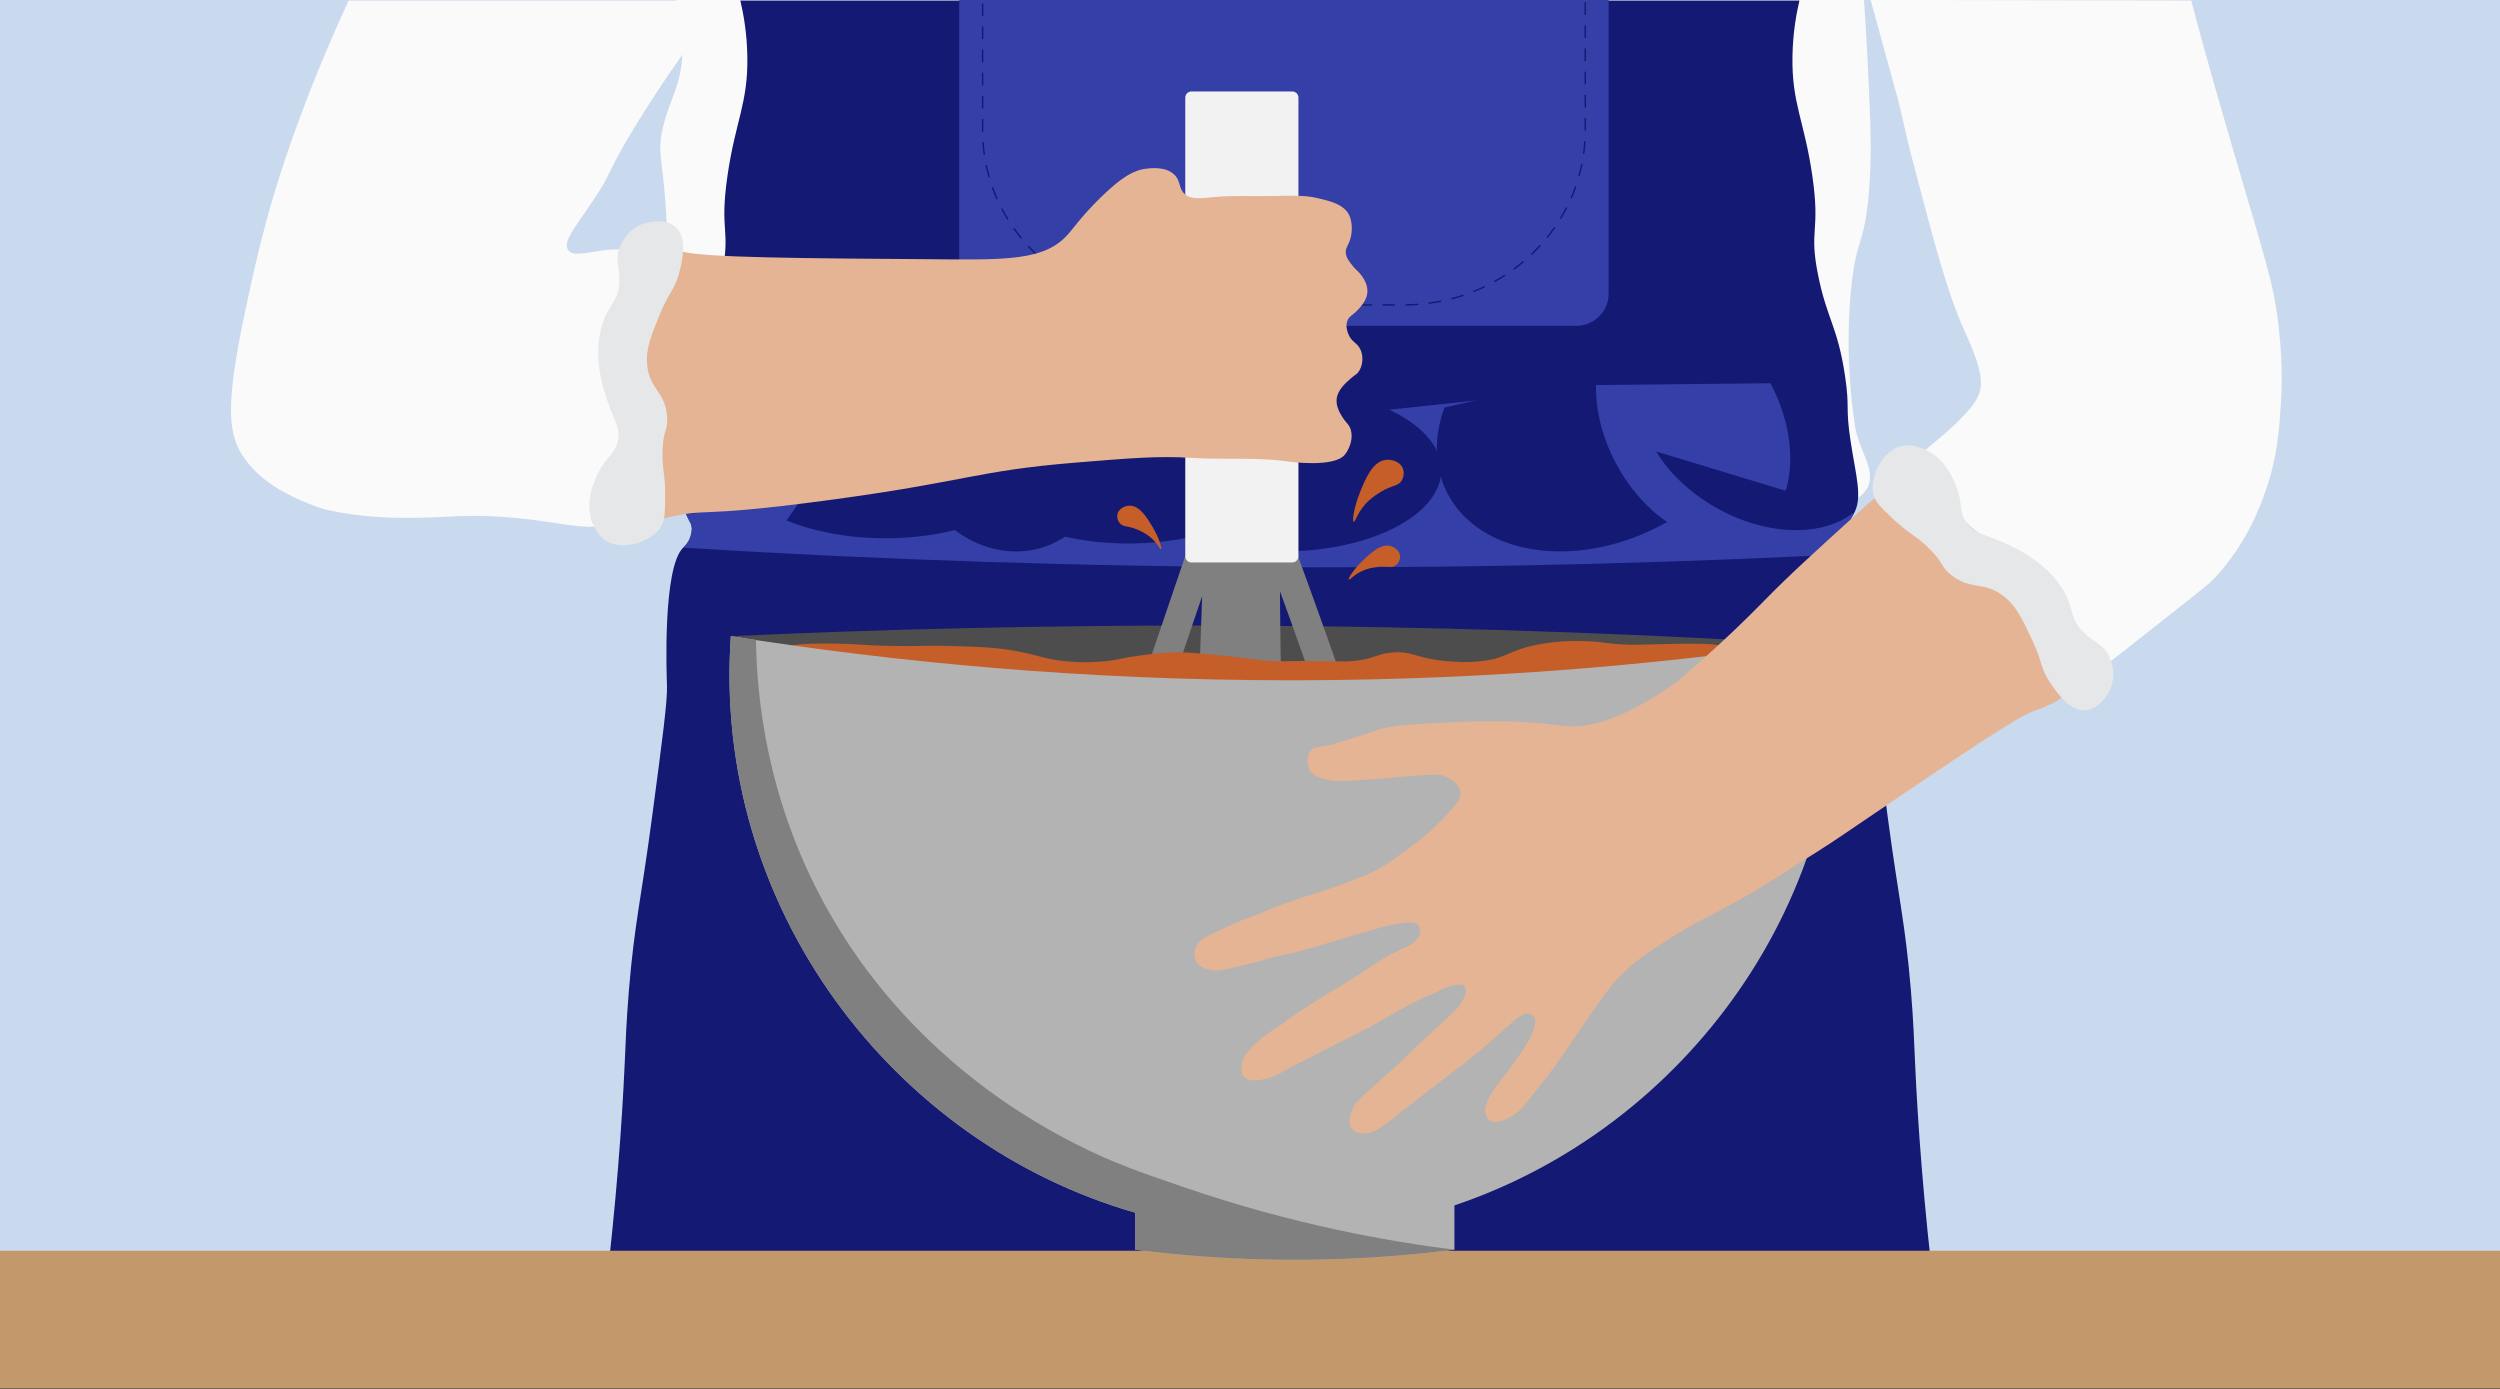 <svg width="432" height="240" viewBox="0 0 432 240" fill="none" xmlns="http://www.w3.org/2000/svg">
<rect x="0" y="0" width="432" height="240" fill="#333333" stroke="none"/>
<g clip-path="url(#clip0)">
<path d="M432 0H0V239.488H432V0Z" fill="#CADAEE"/>
<path d="M378.643 0.093C380.233 6.142 381.613 11.057 382.561 14.378C386.8 29.212 389.062 36.588 390.029 39.981C392.143 47.394 392.767 49.783 393.326 53.341C394.578 61.336 394.287 67.504 394.138 69.746C393.844 74.25 393.55 78.904 391.522 84.734C390.564 87.496 388.404 93.517 383.106 99.419C381.743 100.938 381.235 101.264 373.454 107.402C361.976 116.46 360.556 117.742 358.849 117.161C354.791 115.778 358.814 107.149 352.585 99.907C347.461 93.947 341.613 93.651 338.008 88.074C337.247 86.896 337.241 84.212 335.035 82.764C333.029 81.448 330.769 81.853 330.413 80.8C330.086 79.84 331.663 78.603 332.881 77.601C335.621 75.343 340.092 71.659 341.534 69.018C342.722 66.84 342.895 64.705 339.531 57.31C336.515 50.686 334.46 42.831 330.345 27.122C329.284 23.071 329.082 21.762 328.499 19.323C328.102 17.657 327.775 16.474 327.411 15.143C326.312 11.156 324.359 4.046 323.242 -0.011C341.712 0.027 360.178 0.061 378.643 0.093Z" fill="#FAFAFA"/>
<path d="M124.889 0.094C120.029 6.31 114.705 13.704 109.715 21.877C104.477 30.458 106.156 29.168 102.43 34.739C99.377 39.307 97.179 41.77 98.181 43.221C99.623 45.302 106.796 41.2 110.017 44.316C112.423 46.643 111.997 52.593 109.591 56.218C108.208 58.3 106.71 58.806 106.264 61.085C106.159 61.624 106.008 62.807 107.309 66.795C108.603 70.751 109.091 70.626 109.588 72.646C110.355 75.762 109.758 78.366 108.905 82.098C108.028 85.929 107.59 87.843 106.626 89.074C102.908 93.819 95.195 88.306 77.752 89.258C73.77 89.474 64.841 89.981 56.722 88.144C55.637 87.899 54.546 87.539 53.266 87.006C50.518 85.859 45.566 83.796 42.342 79.345C39.429 75.32 38.805 70.564 42.342 53.896C44.44 44.015 46.492 34.576 52.054 19.691C55.121 11.481 58.075 4.777 60.248 0.099H124.889V0.094Z" fill="#FAFAFA"/>
<path d="M322.093 105.419H116.782C121.386 100.397 122.096 96.572 121.823 93.947C121.367 89.548 118.108 87.986 117.144 81.687C116.699 78.779 117.263 78.243 117.333 73.813C117.433 67.434 116.183 64.907 115.543 58.79C114.768 51.388 115.74 51.862 115.314 40.808C114.787 27.125 113.318 26.869 114.636 21.674C115.832 16.951 117.652 14.784 117.93 9.303C118.13 5.411 117.433 2.162 116.785 -0.032C185.222 -0.032 253.659 -0.032 322.096 -0.032C322.26 2.26 322.485 5.686 322.69 9.847C323.243 21.202 323.527 26.989 322.908 33.699C322.063 42.866 320.724 40.885 319.839 50.247C318.891 60.269 319.83 68.847 320.53 73.523C321.186 77.902 324.377 81.349 322.62 84.422C321.378 86.592 319.255 86.445 317.868 88.181C316.14 90.335 315.937 94.919 322.093 105.419Z" fill="#FAFAFA"/>
<path d="M330.939 183.972C330.755 179.915 330.655 176.57 330.202 171.113C329.24 159.518 328.101 155.482 326.206 141.24C324.418 127.819 323.527 121.107 323.622 118.478C323.681 116.831 324.413 98.118 320.827 94.64C320.59 94.411 319.483 93.419 319.321 91.937C319.167 90.516 319.958 89.389 320.233 88.946C321.964 86.158 320.711 82.32 319.799 76.349C318.843 70.084 319.68 70.764 318.835 65.052C317.566 56.453 315.708 55.162 314.183 47.624C312.517 39.39 314.617 40.352 313.162 30.327C311.788 20.851 309.603 17.881 309.736 9.757C309.803 5.58 310.448 2.2 310.945 0.096C285.306 0.096 259.664 0.096 234.025 0.096C224.3 0.096 214.577 0.096 204.851 0.096C179.212 0.096 153.57 0.096 127.931 0.096C128.428 2.202 129.073 5.582 129.141 9.757C129.273 17.881 127.089 20.851 125.714 30.327C124.259 40.352 126.36 39.393 124.694 47.624C123.168 55.16 121.311 56.453 120.042 65.052C119.199 70.764 120.036 70.084 119.078 76.349C118.165 82.322 116.912 86.161 118.643 88.946C118.916 89.389 119.71 90.516 119.556 91.937C119.394 93.422 118.287 94.411 118.049 94.64C114.464 98.118 115.195 116.831 115.255 118.478C115.349 121.107 114.455 127.816 112.671 141.24C110.775 155.48 109.636 159.515 108.675 171.113C108.224 176.57 108.124 179.915 107.938 183.972C107.498 193.627 106.561 207.571 104.352 225.667H199.416H239.46H334.524C332.316 207.571 331.379 193.624 330.939 183.972Z" fill="#141974"/>
<path d="M272.349 56.308H171.377C168.272 56.308 165.753 53.824 165.753 50.755V-0.096H277.973V50.758C277.973 53.824 275.456 56.308 272.349 56.308Z" fill="#353FA8"/>
<path d="M273.934 0.467C273.934 7.84 273.934 15.213 273.934 22.584C273.934 39.212 259.87 52.691 242.52 52.691H201.207C183.857 52.691 169.793 39.212 169.793 22.584C169.793 15.024 169.793 7.731 169.793 0.171" stroke="#141974" stroke-width="0.25" stroke-miterlimit="10" stroke-linecap="round" stroke-linejoin="round" stroke-dasharray="2 2"/>
<path d="M432 216.132H0V239.904H432V216.132Z" fill="#C3996B"/>
<path d="M118.498 88.676C151.313 90.582 186.035 91.667 222.488 91.603C256.705 91.544 289.386 90.475 320.379 88.676C319.113 90.926 319.234 92.056 319.602 92.675C319.888 93.154 320.571 93.746 321.289 95.122C321.4 95.335 321.484 95.511 321.535 95.625C291.014 97.209 258.954 98.088 225.48 98.032C187.842 97.969 151.972 96.729 118.047 94.639C118.503 94.223 118.784 93.799 118.946 93.509C119.021 93.373 119.405 92.669 119.499 91.662C119.524 91.403 119.534 91.272 119.518 91.099C119.453 90.494 119.148 90.228 118.786 89.428C118.711 89.263 118.603 89.007 118.498 88.676Z" fill="#353FA8"/>
<path d="M129.89 63.332C139.194 63.332 146.735 69.626 146.735 77.391C146.735 85.155 139.194 91.449 129.89 91.449C125.912 91.449 122.259 90.3 119.378 88.376" fill="#353FA8"/>
<path d="M188.576 69.993C193.285 78.891 190.58 89.468 182.531 93.619C174.485 97.769 164.144 93.92 159.435 85.022C157.424 81.218 156.765 77.111 157.299 73.326" fill="#141974"/>
<path d="M260.83 68.581C265.538 77.479 262.833 88.056 254.784 92.206C246.736 96.356 236.397 92.507 231.689 83.609C229.677 79.806 229.018 75.698 229.553 71.913" fill="#353FA8"/>
<path d="M302.833 58.206C308.439 68.799 301.194 83.465 286.652 90.964C272.11 98.465 255.78 95.956 250.175 85.366C247.78 80.84 247.732 75.567 249.595 70.43" fill="#141974"/>
<path d="M305.937 66.222C311.542 76.815 310.103 88.487 302.721 92.294C295.339 96.1 284.812 90.601 279.207 80.008C276.812 75.482 275.702 70.758 275.794 66.534" fill="#353FA8"/>
<path d="M320.479 88.426C315.128 92.859 305.219 92.726 296.333 87.616C291.862 85.046 288.377 81.629 286.176 78.009" fill="#141974"/>
<path d="M153.017 64.894C168.137 64.894 180.393 71.188 180.393 78.952C180.393 86.717 168.137 93.011 153.017 93.011C146.556 93.011 140.616 91.862 135.935 89.937" fill="#141974"/>
<path d="M194.989 65.8C210.109 65.8 222.365 72.094 222.365 79.859C222.365 87.624 210.109 93.917 194.989 93.917C188.528 93.917 182.588 92.768 177.906 90.844" fill="#141974"/>
<path d="M221.68 67.171C236.8 67.171 249.055 73.464 249.055 81.229C249.055 88.994 236.8 95.287 221.68 95.287C215.219 95.287 209.279 94.138 204.597 92.214" fill="#141974"/>
<path d="M126.288 109.929C146.967 116.641 174.866 123.369 208.284 125.075C254.676 127.445 292.67 119.163 317.545 111.595C309.237 111.07 300.875 110.598 292.454 110.188C234.928 107.373 179.467 107.501 126.288 109.929Z" fill="#4D4D4D"/>
<path d="M198.585 122.175C198.783 121.525 210.825 86.179 210.825 86.179L209.434 125.694" stroke="#808080" stroke-width="5" stroke-miterlimit="10"/>
<path d="M219.072 123.719C218.875 122.181 218.284 88.303 219.072 89.546C219.86 90.788 231.114 122.181 231.311 123.719" stroke="#808080" stroke-width="5" stroke-miterlimit="10"/>
<path d="M214.592 91.057V121.165" stroke="#808080" stroke-width="5" stroke-miterlimit="10"/>
<path d="M223.293 97.196H205.891C205.297 97.196 204.814 96.719 204.814 96.132V16.865C204.814 16.279 205.297 15.802 205.891 15.802H223.293C223.887 15.802 224.37 16.279 224.37 16.865V96.132C224.37 96.719 223.887 97.196 223.293 97.196Z" fill="#F2F2F2"/>
<path d="M115.234 43.543C116.268 43.119 117.262 43.361 117.734 43.468C122.44 44.529 136.642 44.627 165.043 44.827C175.441 44.899 180.825 44.476 184.311 40.754C185.458 39.531 186.53 37.806 189.624 34.688C194.122 30.159 196.285 29.383 197.959 29.162C198.766 29.055 201.434 28.701 202.957 30.212C204.099 31.345 203.61 32.544 204.736 33.539C205.9 34.565 207.506 34.261 210.05 34.032C213.106 33.755 216.19 33.954 219.259 33.88C224.573 33.746 225.864 33.834 227.486 34.197C229.773 34.706 232.309 35.309 233.181 37.262C233.632 38.273 233.772 39.939 233.297 41.413C232.94 42.519 232.422 42.932 232.568 43.86C232.692 44.641 233.208 45.278 233.794 46.003C234.371 46.717 234.52 46.693 234.965 47.232C235.311 47.65 236.348 48.903 236.291 50.404C236.242 51.723 235.373 52.715 234.79 53.379C233.791 54.52 233.108 54.562 232.797 55.511C232.508 56.399 232.816 57.241 232.965 57.644C233.534 59.198 234.528 59.112 235.119 60.48C235.657 61.727 235.459 63.263 234.757 64.252C234.409 64.739 234.244 64.668 233.464 65.35C232.525 66.168 231.137 67.376 230.972 68.956C230.837 70.255 231.582 71.451 231.968 72.073C232.624 73.125 233.162 73.323 233.437 74.344C233.672 75.218 233.521 75.986 233.44 76.37C233.44 76.37 233.197 77.532 232.403 78.545C230.556 80.901 222.594 79.752 222.591 79.752C217.081 78.958 211.454 79.478 205.894 79.123C200.227 78.76 195.418 79.152 185.801 79.944C168.486 81.368 167.095 83.241 142.442 86.523C118.946 89.65 122.999 87.576 114.567 89.618C108.878 90.996 104.266 92.608 102.606 90.601C100.125 87.6 108.435 81.389 107.091 70.929C106.599 67.112 105.122 64.894 106.259 61.093C107.142 58.145 108.554 57.745 110.908 53.715C113.816 48.746 112.604 44.62 115.234 43.543Z" fill="#E4B494"/>
<path d="M130.707 113.293C134.017 111.574 137.457 111.11 144.323 111.212C148.865 111.278 148.765 111.523 154.003 111.617C159.889 111.721 159.711 111.494 163.966 111.617C169.671 111.779 172.681 111.867 176.748 112.731C179.863 113.392 180.803 113.917 183.892 114.232C185.085 114.354 187.78 114.613 191.222 114.232C193.425 113.986 193.617 113.736 196.863 113.288C197.988 113.131 200.157 112.832 202.503 112.731C203.645 112.683 205.276 112.662 211.337 113.288C217.76 113.952 217.31 114.114 220.02 114.232C222.556 114.341 222.394 114.173 228.066 114.232C232.1 114.274 232.327 114.36 233.707 114.232C237.789 113.85 237.862 112.902 240.851 112.731C244.274 112.536 244.609 113.76 249.874 114.232C251.335 114.362 253.468 114.544 256.079 114.232C260.528 113.701 260.526 112.435 265.478 111.43C269.951 110.524 273.856 110.764 275.441 110.873C277.101 110.988 276.828 111.073 278.824 111.243C282.704 111.579 284.315 111.307 290.48 111.243C295.553 111.19 296.611 111.353 297.802 111.726C299.052 112.118 302.7 113.261 303.261 115.511C304.02 118.553 298.777 122.194 296.87 123.492C285.879 130.969 273.918 130.593 258.522 132.584C242.765 134.623 246.375 136.172 232.581 137.78C220.442 139.195 220.485 137.662 180.322 136.108C172.463 135.804 167.692 135.679 161.336 133.509C152.048 130.34 152.847 127.408 141.785 123.303C133.531 120.24 127.675 118.009 127.875 115.695C127.959 114.743 129.071 114.144 130.707 113.293Z" fill="#C55E28"/>
<path d="M110.867 38.779C108.372 39.784 107.432 41.89 107.168 42.487C106.131 44.811 107.141 46.051 107.03 48.732C106.887 52.222 105.081 52.515 103.974 56.401C102.386 61.962 104.333 67.496 105.124 69.745C106.223 72.869 107.3 74.042 106.744 76.337C106.19 78.616 104.816 78.755 103.312 81.834C102.745 82.996 100.99 86.584 102.34 90.172C102.707 91.147 103.355 92.869 105.237 93.722C108.096 95.018 112.295 93.629 114.045 91.305C114.863 90.217 114.9 88.828 114.946 86.091C115.014 82.034 114.352 81.087 114.487 77.731C114.633 74.17 115.411 74.474 115.281 72.134C115.044 67.77 112.384 67.41 111.858 63.348C111.485 60.482 112.473 58.078 114.042 54.264C115.702 50.225 116.693 49.977 117.428 46.917C117.922 44.865 118.94 40.632 116.364 38.931C114.811 37.899 112.468 38.134 110.867 38.779Z" fill="#E6E7E8"/>
<path d="M251.326 208.29V215.943C243.253 216.972 234.029 217.686 223.861 217.691C213.604 217.697 204.308 216.98 196.175 215.943V209.551C154.207 197.494 123.03 156.681 126.289 109.929C153.885 114.303 186.631 117.577 223.48 117.555C258.977 117.534 290.627 114.461 317.476 110.318C320.402 155.591 291.078 194.922 251.326 208.29Z" fill="#B3B3B3"/>
<path d="M251.326 215.943C238.919 217.51 224.755 218.243 209.222 217.209C204.707 216.908 200.355 216.476 196.175 215.943V209.551C154.207 197.494 123.03 156.681 126.289 109.929C127.738 110.153 129.188 110.377 130.636 110.604C130.768 120.448 132.434 137.937 142.575 156.412C157.031 182.74 179.616 194.519 186.385 197.934C192.374 200.954 197.08 202.572 204.348 205.07C223.545 211.67 240.04 214.549 251.326 215.943Z" fill="#808080"/>
<path d="M307.59 151.193C312.701 148.024 315.258 146.438 318.627 144.15C338.499 130.657 348.43 123.9 351.554 122.81C353.009 122.303 357.764 120.752 358.855 117.167C359.289 115.738 359.011 114.408 358.898 113.88C358.247 110.902 356.111 110.084 353.725 107.171C350.676 103.447 352.124 102.295 349.378 99.219C347.22 96.801 346.316 97.5 341.653 94.338C337.884 91.782 335.381 89.834 332.594 86.744C331.452 85.478 330.899 84.697 329.708 84.356C326.762 83.513 323.509 86.389 322.102 87.664C313.519 95.439 309.229 99.328 304.919 103.74C297.613 111.222 291.106 116.684 287.356 119.829C283.838 122.78 280.857 125.118 278.837 126.669C282.763 136.391 291.749 156.612 299.641 155.621C300.221 155.543 300.896 155.343 307.59 151.193Z" fill="#E4B494"/>
<path d="M364.764 118.776C365.72 116.289 364.797 114.176 364.537 113.581C363.522 111.249 361.916 111.134 360.004 109.228C357.515 106.749 358.527 105.246 356.405 101.797C353.365 96.862 347.94 94.501 345.737 93.541C342.673 92.206 341.072 92.187 339.751 90.222C338.439 88.271 339.273 87.184 338.018 84.001C337.545 82.802 336.079 79.091 332.502 77.622C331.53 77.222 329.813 76.519 327.898 77.297C324.993 78.478 323.16 82.458 323.692 85.305C323.94 86.635 324.945 87.61 326.94 89.508C329.899 92.32 331.052 92.486 333.444 94.871C335.985 97.401 335.229 97.755 337.051 99.259C340.445 102.058 342.524 100.384 345.894 102.769C348.27 104.451 349.377 106.803 351.137 110.534C353 114.482 352.509 115.367 354.272 117.982C355.457 119.736 357.901 123.353 360.914 122.652C362.728 122.223 364.151 120.37 364.764 118.776Z" fill="#E6E7E8"/>
<path d="M289.606 117.931C279.875 124.777 273.956 125.872 270.271 125.451C269.215 125.331 264.828 124.697 259.374 124.641C257.557 124.622 255.391 124.665 255.056 124.673C254.144 124.691 251.846 124.742 248.242 124.939C241.06 125.331 239.491 125.707 238.438 126.011C238.419 126.016 237.401 126.347 235.36 127.01C230.208 128.687 230.049 128.743 229.455 128.839C227.797 129.106 227.303 128.98 226.696 129.497C225.802 130.257 225.672 132.056 226.428 133.221C227.068 134.21 228.17 134.466 229.414 134.754C230.764 135.069 232.006 134.994 234.431 134.831C237.263 134.642 238.678 134.549 239.153 134.509C241.27 134.327 242.585 134.181 244.983 134.005C248.15 133.77 248.925 133.8 249.867 134.226C250.315 134.429 252.178 135.34 252.343 136.878C252.448 137.867 251.803 138.68 251.325 139.256C248.239 142.972 245.161 145.278 245.161 145.278C241.864 147.749 240.214 148.983 239.34 149.495C236.586 151.107 234.377 151.904 230.578 153.277C227.141 154.517 227.157 154.306 223.018 155.775C218.174 157.492 219.289 157.377 215.474 158.683C215.474 158.683 213.393 159.397 208.77 161.698C208.171 161.996 207.088 162.554 206.624 163.708C206.548 163.894 206.089 165.091 206.724 166.179C207.21 167.013 208.06 167.306 208.587 167.48C209.969 167.935 211.216 167.656 211.929 167.485C215.356 166.672 217.067 166.267 217.858 166.013C221.161 164.966 220.567 165.48 225.718 164.054C228.561 163.268 231.369 162.383 232.6 161.996C234.423 161.423 236.299 161.021 238.108 160.405C238.108 160.405 239.953 159.776 242.806 159.453C243.625 159.36 244.543 159.296 245.05 159.856C245.504 160.357 245.401 161.106 245.382 161.218C245.137 162.764 243.009 163.66 242.015 164.1C238.54 165.64 235.552 168.082 232.279 170.004C231.669 170.364 228.888 172 225.367 174.277C221.495 176.78 223.488 175.687 220.145 177.883C219.092 178.574 217.516 179.576 215.966 181.349C215.272 182.143 214.659 183.001 214.546 184.156C214.505 184.569 214.408 185.566 215.045 186.197C215.248 186.397 215.782 186.816 217.432 186.653C219.67 186.435 221.277 185.419 221.387 185.35C222.367 184.731 224.87 183.468 229.876 180.941C232.098 179.819 234.62 178.603 237.887 176.801C237.99 176.745 238.084 176.692 238.2 176.625C239.812 175.706 241.567 174.647 244.332 173.221C247.753 171.457 246.298 172.44 248.571 171.267C248.871 171.113 250.018 170.404 251.592 170.185C252.378 170.076 252.81 170.151 253.056 170.414C253.199 170.569 253.396 170.91 253.188 171.774C252.742 173.618 251.117 174.959 249.475 176.457C248.439 177.406 247.418 178.371 246.387 179.328C243.895 181.642 243.838 181.802 241.834 183.657C239.747 185.59 237.255 187.802 237.255 187.802C234.995 189.809 233.853 190.764 233.405 192.491C233.281 192.973 232.946 194.256 233.648 195.095C234.126 195.666 234.866 195.775 235.174 195.815C237.301 196.1 239.305 194.399 241.505 192.622C243.363 191.123 245.293 189.721 247.162 188.237C251.841 184.523 252.462 184.31 255.912 181.399C257.289 180.237 258.639 179.04 259.976 177.833C261.85 176.137 263.275 174.781 264.401 175.199C264.79 175.343 265.003 175.65 265.044 175.708C266.299 177.574 262.249 182.865 259.654 186.256C258.283 188.05 256.223 190.588 256.72 192.515C256.768 192.707 256.914 193.272 257.408 193.61C258.302 194.229 259.679 193.642 260.324 193.357C262.411 192.438 263.605 190.828 264.261 189.948C265.214 188.671 266.056 187.759 267.266 186.144C268.37 184.673 269.175 183.54 269.388 183.236C271.678 180.008 272.806 178.185 274.124 176.311C276.824 172.47 278.174 170.55 279.41 169.228C282.086 166.365 284.462 164.766 288.596 162.13C293.261 159.152 295.03 158.64 300.773 155.372C304.744 153.112 307.879 151.094 309.901 149.745" fill="#E4B494"/>
<path d="M233.926 90.169C233.623 90.07 233.977 87.605 235.022 85.022C235.921 82.804 237.15 79.773 239.412 79.469C240.387 79.339 241.734 79.688 242.293 80.687C242.717 81.447 242.614 82.455 242.155 83.126C241.642 83.876 240.94 83.844 239.55 84.481C239.55 84.481 237.952 85.214 236.531 86.512C234.582 88.298 234.199 90.26 233.926 90.169Z" fill="#C55E28"/>
<path d="M233.07 100.16C232.889 99.997 233.917 98.377 235.47 96.889C236.804 95.612 238.624 93.867 240.308 94.352C241.035 94.56 241.869 95.223 241.942 96.095C241.999 96.759 241.607 97.433 241.072 97.761C240.476 98.129 239.992 97.889 238.815 97.905C238.815 97.905 237.463 97.924 236.056 98.398C234.123 99.051 233.232 100.307 233.07 100.16Z" fill="#C55E28"/>
<path d="M200.617 94.882C200.836 94.773 200.28 92.941 199.186 91.099C198.246 89.516 196.961 87.357 195.206 87.381C194.45 87.391 193.467 87.81 193.16 88.634C192.925 89.26 193.122 90.012 193.548 90.47C194.024 90.982 194.556 90.878 195.684 91.203C195.684 91.203 196.983 91.579 198.211 92.403C199.902 93.536 200.42 94.981 200.617 94.882Z" fill="#C55E28"/>
</g>
<defs>
<clipPath id="clip0">
<rect width="432" height="240" fill="white"/>
</clipPath>
</defs>
</svg>
